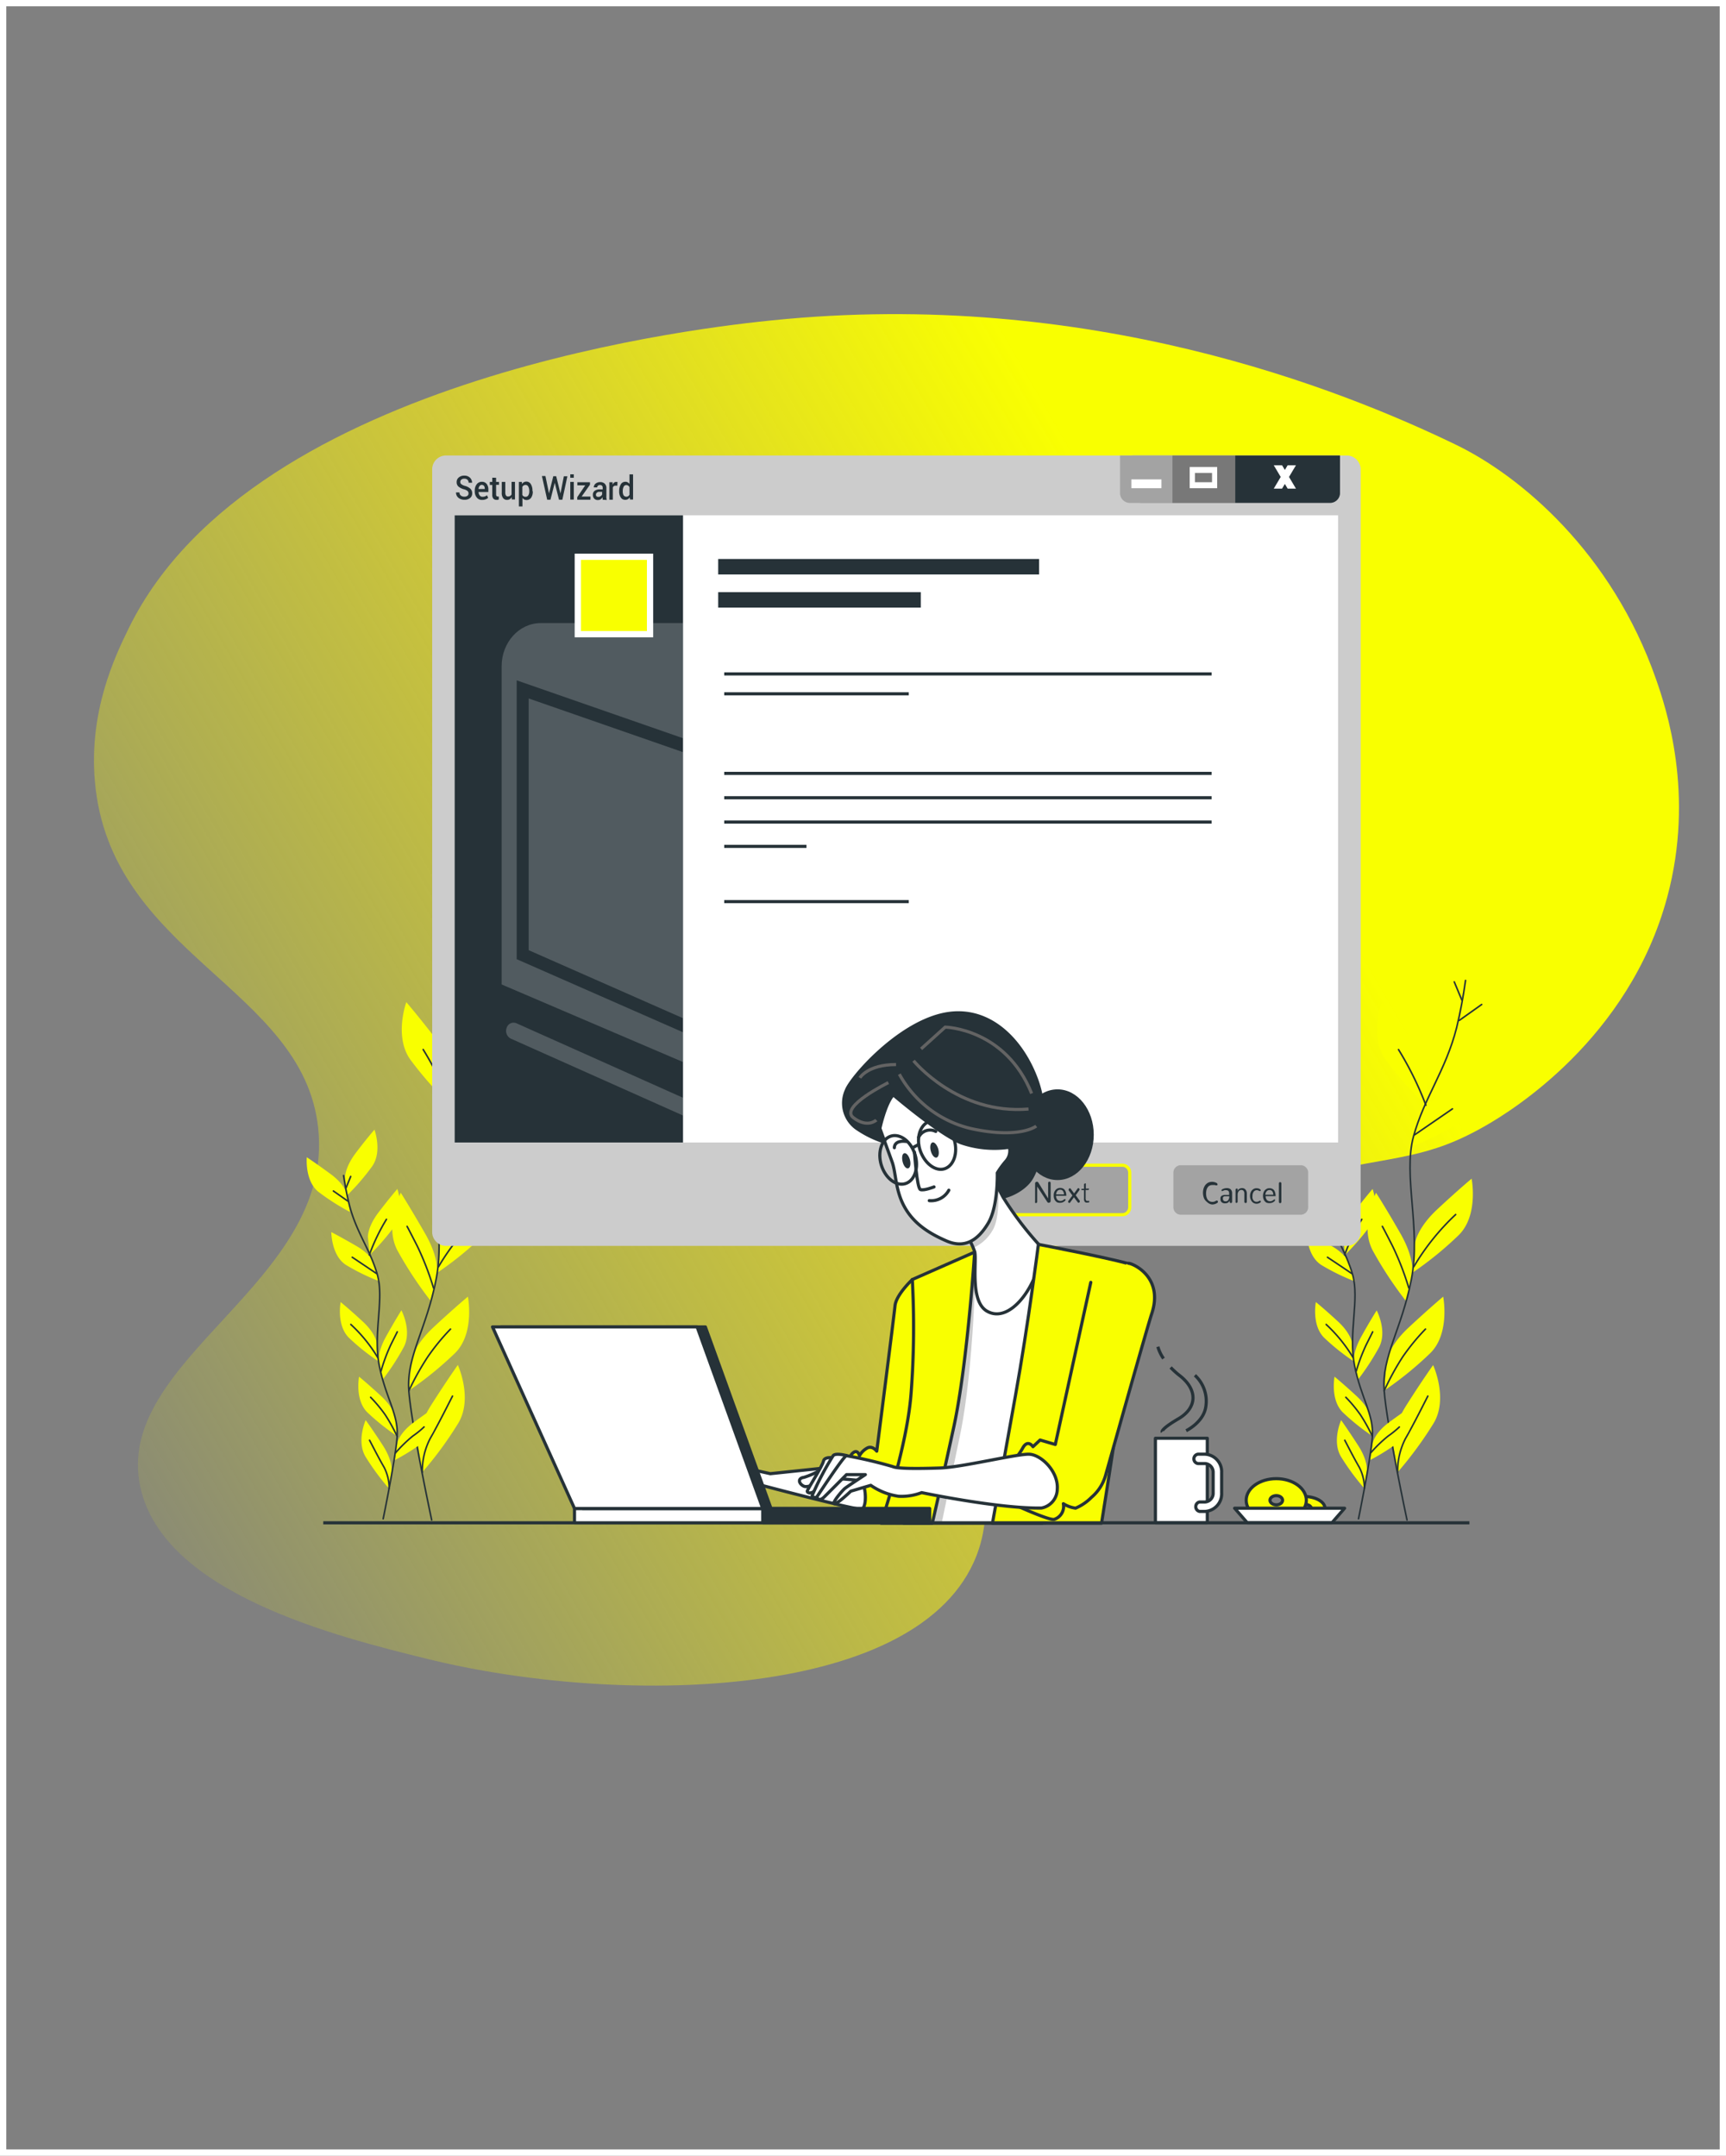 <svg id="Layer_1" data-name="Layer 1" xmlns="http://www.w3.org/2000/svg" xmlns:xlink="http://www.w3.org/1999/xlink" viewBox="0 0 274.33 342.65"><rect x="0" y="0" width="274.33" height="342.65" fill="#808080" stroke="none"/><defs><style>.cls-1,.cls-18,.cls-2,.cls-20,.cls-24,.cls-5,.cls-9{fill:none;}.cls-17,.cls-2{stroke:#fff;}.cls-14,.cls-17,.cls-18,.cls-2,.cls-20{stroke-miterlimit:10;}.cls-3{fill:url(#linear-gradient);}.cls-11,.cls-4,.cls-7{fill:#fff;}.cls-18,.cls-19,.cls-24,.cls-25,.cls-4,.cls-5,.cls-6,.cls-7,.cls-9{stroke:#263238;}.cls-24,.cls-25,.cls-4,.cls-9{stroke-linecap:round;}.cls-19,.cls-24,.cls-25,.cls-4,.cls-5,.cls-6,.cls-7,.cls-9{stroke-linejoin:round;}.cls-14,.cls-18,.cls-19,.cls-20,.cls-24,.cls-25,.cls-4,.cls-5,.cls-6,.cls-7{stroke-width:0.5px;}.cls-17,.cls-25,.cls-6,.cls-8{fill:#f9ff00;}.cls-9{stroke-width:0.25px;}.cls-10{fill:#ccc;}.cls-12,.cls-19{fill:#263238;}.cls-13,.cls-22{opacity:0.2;}.cls-14,.cls-15{fill:#a3a3a3;}.cls-14{stroke:#f9ff00;}.cls-16{fill:#787878;}.cls-17{stroke-width:1px;}.cls-20{stroke:#636363;}.cls-21{clip-path:url(#clip-path);}.cls-22{isolation:isolate;}.cls-23{clip-path:url(#clip-path-2);}</style><linearGradient id="linear-gradient" x1="507.69" y1="469.32" x2="745.77" y2="331.87" gradientUnits="userSpaceOnUse"><stop offset="0" stop-color="#f9ff00" stop-opacity="0.1"/><stop offset="0.46" stop-color="#f7ec13" stop-opacity="0.67"/><stop offset="0.77" stop-color="#f9ff00"/></linearGradient><clipPath id="clip-path" transform="translate(-498.15 -253.4)"><path class="cls-1" d="M648.34,467.37c-.07,5.53-4.46,21.05-6.55,28.14h22l5.62-40.7-5.27-2.8s-4-2.08-6.8-1.36a27.06,27.06,0,0,0-6.21,3l-2.92,1.14S648.43,460.1,648.34,467.37Z"/></clipPath><clipPath id="clip-path-2" transform="translate(-498.15 -253.4)"><path class="cls-1" d="M651,448.69a11.4,11.4,0,0,1,2.08,3.72c.33,1.59-.8,7.8,1.93,9.39s5.79-1.41,7.4-5,.8-5.65.8-5.65a51.94,51.94,0,0,1-5.62-7.44A29.29,29.29,0,0,1,655,437.2s-1,5.85-2.26,8A20.07,20.07,0,0,0,651,448.69Z"/></clipPath></defs><rect class="cls-2" x="0.5" y="0.5" width="273.33" height="341.65"/><path class="cls-3" d="M729.37,324c-18-8.68-58.16-24.85-108.6-19.67-8.82.91-82.19,8.45-102.09,48.79-2.3,4.66-6.41,13.35-5.45,24.45,2.37,27.57,33.07,32.74,35.49,55.1,2.68,24.7-32.76,36.72-28.25,57.16,3.73,16.9,31.26,23.71,45.47,27.22,30.33,7.51,76.92,6.7,86.95-15.28,7.41-16.23-10-33.21,0-45,1.76-2.06,12.31-5.14,33.35-11.2,11.8-3.4,17.72-4.94,20.31-5.51,13.73-3,18.51-2.42,27.82-7.79,3.82-2.2,22.7-13.65,28.78-36.32,4.4-16.37-.19-30-1.8-34.62C754.34,341.27,739.83,329,729.37,324Z" transform="translate(-498.15 -253.4)"/><g id="freepik--Mug--inject-139"><rect class="cls-4" x="183.64" y="228.61" width="8.25" height="13.44"/><path class="cls-4" d="M689.67,493.64h-.86a.76.76,0,0,1-.6-.84.73.73,0,0,1,.6-.66h.86a1.38,1.38,0,0,0,1.3-1.43v-3.25a1.38,1.38,0,0,0-1.3-1.43h-1.1a.75.75,0,0,1,0-1.49h1.1a2.79,2.79,0,0,1,2.65,2.92h0v3.25A2.8,2.8,0,0,1,689.67,493.64Z" transform="translate(-498.15 -253.4)"/><path class="cls-5" d="M683.08,469.34a6.28,6.28,0,0,1-.9-1.88" transform="translate(-498.15 -253.4)"/><path class="cls-5" d="M682.87,481s-.34-.38,2.6-2.1,3.11-4.58.17-6.86a13.33,13.33,0,0,1-1.43-1.29" transform="translate(-498.15 -253.4)"/><path class="cls-5" d="M686.68,480.81s2.77-1.34,3.12-3.81a5.59,5.59,0,0,0-1.73-5" transform="translate(-498.15 -253.4)"/><path class="cls-6" d="M705.37,491.26c-1.86,0-3.37.84-3.37,1.88s1.51,1.87,3.37,1.87,3.37-.84,3.37-1.87S707.23,491.26,705.37,491.26Zm0,2.54c-.66,0-1.19-.3-1.19-.66s.53-.66,1.19-.66,1.19.29,1.19.66S706,493.8,705.37,493.8Z" transform="translate(-498.15 -253.4)"/><path class="cls-6" d="M701,488.43c-2.64,0-4.78,1.53-4.78,3.43s2.14,3.42,4.78,3.42,4.78-1.53,4.78-3.42S703.65,488.43,701,488.43Zm0,4.16c-.56,0-1-.33-1-.73s.45-.73,1-.73,1,.32,1,.73S701.57,492.59,701,492.59Z" transform="translate(-498.15 -253.4)"/><polygon class="cls-7" points="213.71 239.73 196.23 239.73 198.25 242.05 211.69 242.05 213.71 239.73"/></g><g id="freepik--Plants--inject-139"><path class="cls-8" d="M730.75,409.82s.18-2.44-2.67-6.15-4.7-5.84-4.7-5.84-2,5.5.66,9.17a58,58,0,0,0,6.38,7.23Z" transform="translate(-498.15 -253.4)"/><path class="cls-8" d="M725.11,424.67s.18-2.44-2.67-6.14-4.7-5.84-4.7-5.84-2,5.49.66,9.16a57.18,57.18,0,0,0,6.38,7.22Z" transform="translate(-498.15 -253.4)"/><path class="cls-8" d="M730.24,414s.42-2.41,4.08-5.15,5.94-4.24,5.94-4.24.58,5.86-2.85,8.64a54.12,54.12,0,0,1-7.9,5.08Z" transform="translate(-498.15 -253.4)"/><path class="cls-8" d="M723.46,431.5s.64-2.35,4.53-4.64,6.31-3.54,6.31-3.54,0,5.9-3.66,8.27a53.83,53.83,0,0,1-8.33,4.14Z" transform="translate(-498.15 -253.4)"/><path class="cls-8" d="M723,451.25s.18-2.44,3.55-5.59,5.5-4.91,5.5-4.91,1.13,5.76-2,8.92a55.14,55.14,0,0,1-7.36,6Z" transform="translate(-498.15 -253.4)"/><path class="cls-8" d="M722.61,456s.49-2.39-1.85-6.49-3.9-6.52-3.9-6.52-2.66,5.12-.53,9.18a60.44,60.44,0,0,0,5.38,8.15Z" transform="translate(-498.15 -253.4)"/><path class="cls-8" d="M718.48,470s.18-2.44,3.55-5.58,5.5-4.92,5.5-4.92,1.13,5.77-2,8.93a55.3,55.3,0,0,1-7.37,6Z" transform="translate(-498.15 -253.4)"/><path class="cls-8" d="M719.59,483.06s-.38-2.41,2.15-6.39,4.19-6.29,4.19-6.29,2.42,5.26.11,9.19a59.84,59.84,0,0,1-5.75,7.84Z" transform="translate(-498.15 -253.4)"/><path class="cls-9" d="M731.08,409.24q-.52,3.78-1.41,7.49c-1.75,6.88-5.16,11.11-6.86,17.31s1.22,14.66-.33,22.68-4.75,12.27-4.33,17.75S721.78,495,721.78,495" transform="translate(-498.15 -253.4)"/><line class="cls-9" x1="231.94" y1="162.19" x2="235.5" y2="159.66"/><line class="cls-9" x1="232.34" y1="158.95" x2="231.14" y2="156.07"/><path class="cls-9" d="M723,433.77s3-2.06,6-4.12" transform="translate(-498.15 -253.4)"/><path class="cls-9" d="M724.78,429.07a51.84,51.84,0,0,0-4.35-8.84" transform="translate(-498.15 -253.4)"/><path class="cls-9" d="M722.86,454.74a37.67,37.67,0,0,1,6.65-8.29" transform="translate(-498.15 -253.4)"/><path class="cls-9" d="M722.06,458.12a44.87,44.87,0,0,0-2.56-6.62c-1.43-2.81-1.64-3.17-1.64-3.17" transform="translate(-498.15 -253.4)"/><path class="cls-9" d="M718.15,474.47a41.27,41.27,0,0,1,2.94-5.39,34.35,34.35,0,0,1,3.62-4.42" transform="translate(-498.15 -253.4)"/><path class="cls-9" d="M720.29,487.41a11.28,11.28,0,0,1,1.24-5.34c1.36-2.38,2.92-5.52,3.56-6.76" transform="translate(-498.15 -253.4)"/><path class="cls-8" d="M708,440.63s-.13-1.55,1.67-3.93,3-3.74,3-3.74,1.28,3.5-.37,5.84a37.34,37.34,0,0,1-4,4.63Z" transform="translate(-498.15 -253.4)"/><path class="cls-8" d="M711.64,450.06s-.13-1.56,1.67-3.93,3-3.74,3-3.74,1.27,3.5-.38,5.84a37.15,37.15,0,0,1-4,4.63Z" transform="translate(-498.15 -253.4)"/><path class="cls-8" d="M708.33,443.27s-.28-1.54-2.61-3.25-3.8-2.68-3.8-2.68-.34,3.74,1.85,5.5a34.28,34.28,0,0,0,5.05,3.19Z" transform="translate(-498.15 -253.4)"/><path class="cls-8" d="M712.72,454.39s-.42-1.49-2.9-2.93-4-2.22-4-2.22,0,3.76,2.36,5.24a34.42,34.42,0,0,0,5.32,2.6Z" transform="translate(-498.15 -253.4)"/><path class="cls-8" d="M713.08,467s-.12-1.56-2.26-3.54-3.53-3.1-3.53-3.1-.7,3.67,1.32,5.67a34.36,34.36,0,0,0,4.71,3.76Z" transform="translate(-498.15 -253.4)"/><path class="cls-8" d="M713.36,470s-.32-1.49,1.15-4.14,2.45-4.17,2.45-4.17,1.72,3.24.39,5.84a38.86,38.86,0,0,1-3.4,5.21Z" transform="translate(-498.15 -253.4)"/><path class="cls-8" d="M716.34,482.72s.28-1.53,2.6-3.25,3.81-2.66,3.81-2.66.34,3.73-1.86,5.49a34.28,34.28,0,0,1-5,3.19Z" transform="translate(-498.15 -253.4)"/><path class="cls-8" d="M716.05,478.86s-.13-1.56-2.27-3.54-3.52-3.1-3.52-3.1-.7,3.67,1.31,5.67a35.22,35.22,0,0,0,4.71,3.77Z" transform="translate(-498.15 -253.4)"/><path class="cls-8" d="M715.39,487.18s.24-1.53-1.39-4.05-2.69-4-2.69-4-1.52,3.36,0,5.85a38.44,38.44,0,0,0,3.69,5Z" transform="translate(-498.15 -253.4)"/><path class="cls-9" d="M707.77,440.25c.24,1.61.55,3.2.94,4.77,1.14,4.37,3.32,7.05,4.43,11s-.71,9.33.3,14.43,3.08,7.78,2.84,11.28-2.21,13.08-2.21,13.08" transform="translate(-498.15 -253.4)"/><line class="cls-9" x1="210.28" y1="190.9" x2="208" y2="189.31"/><line class="cls-9" x1="210.01" y1="188.83" x2="210.76" y2="187"/><path class="cls-9" d="M713,455.83s-1.9-1.29-3.86-2.59" transform="translate(-498.15 -253.4)"/><path class="cls-9" d="M711.87,452.86a32.32,32.32,0,0,1,2.72-5.65" transform="translate(-498.15 -253.4)"/><path class="cls-9" d="M713.2,469.17a24,24,0,0,0-4.27-5.25" transform="translate(-498.15 -253.4)"/><path class="cls-9" d="M713.72,471.32a28.2,28.2,0,0,1,1.6-4.22l1-2" transform="translate(-498.15 -253.4)"/><path class="cls-9" d="M716,484.35a21.39,21.39,0,0,1,2.78-2.69,15.15,15.15,0,0,0,1.78-1.44" transform="translate(-498.15 -253.4)"/><path class="cls-9" d="M716.28,481.71a27.11,27.11,0,0,0-1.9-3.42,22.3,22.3,0,0,0-2.32-2.79" transform="translate(-498.15 -253.4)"/><path class="cls-9" d="M715,490a7.18,7.18,0,0,0-.81-3.39c-.87-1.49-1.88-3.49-2.3-4.28" transform="translate(-498.15 -253.4)"/><path class="cls-8" d="M575.74,409.82s.18-2.44-2.67-6.15-4.7-5.84-4.7-5.84-2,5.5.66,9.17a58,58,0,0,0,6.38,7.23Z" transform="translate(-498.15 -253.4)"/><path class="cls-8" d="M570.1,424.67s.18-2.44-2.67-6.14-4.7-5.84-4.7-5.84-2,5.49.66,9.16a57.11,57.11,0,0,0,6.37,7.22Z" transform="translate(-498.15 -253.4)"/><path class="cls-8" d="M575.24,414s.41-2.41,4.07-5.15,5.94-4.24,5.94-4.24.58,5.86-2.85,8.64a54,54,0,0,1-7.89,5.08Z" transform="translate(-498.15 -253.4)"/><path class="cls-8" d="M568.44,431.5s.64-2.35,4.53-4.64,6.32-3.54,6.32-3.54,0,5.9-3.66,8.27a53.39,53.39,0,0,1-8.34,4.12Z" transform="translate(-498.15 -253.4)"/><path class="cls-8" d="M568,451.25s.18-2.44,3.54-5.59,5.52-4.91,5.52-4.91,1.13,5.76-2,8.92a55.14,55.14,0,0,1-7.36,6Z" transform="translate(-498.15 -253.4)"/><path class="cls-8" d="M567.59,456s.5-2.39-1.85-6.49-3.89-6.52-3.89-6.52-2.66,5.11-.54,9.16a61.48,61.48,0,0,0,5.39,8.15Z" transform="translate(-498.15 -253.4)"/><path class="cls-8" d="M563.46,470s.18-2.44,3.54-5.58,5.52-4.92,5.52-4.92,1.13,5.77-2,8.93a55.94,55.94,0,0,1-7.37,6Z" transform="translate(-498.15 -253.4)"/><path class="cls-8" d="M564.58,483.06s-.39-2.41,2.15-6.4,4.19-6.3,4.19-6.3,2.41,5.26.1,9.2a58.81,58.81,0,0,1-5.75,7.85Z" transform="translate(-498.15 -253.4)"/><path class="cls-9" d="M576.07,409.24a76,76,0,0,1-1.42,7.49c-1.75,6.88-5.15,11.11-6.85,17.31s1.22,14.66-.33,22.68-4.75,12.27-4.34,17.75S566.76,495,566.76,495" transform="translate(-498.15 -253.4)"/><line class="cls-9" x1="76.92" y1="162.19" x2="80.48" y2="159.66"/><line class="cls-9" x1="77.32" y1="158.95" x2="76.13" y2="156.07"/><path class="cls-9" d="M568,433.77s3-2.06,6-4.12" transform="translate(-498.15 -253.4)"/><path class="cls-9" d="M569.76,429.07a51.32,51.32,0,0,0-4.35-8.85" transform="translate(-498.15 -253.4)"/><path class="cls-9" d="M567.85,454.74a37.1,37.1,0,0,1,6.65-8.29" transform="translate(-498.15 -253.4)"/><path class="cls-9" d="M567.05,458.12a46,46,0,0,0-2.56-6.62c-1.43-2.81-1.64-3.17-1.64-3.17" transform="translate(-498.15 -253.4)"/><path class="cls-9" d="M563.13,474.47a42.55,42.55,0,0,1,3-5.39,34.35,34.35,0,0,1,3.62-4.42" transform="translate(-498.15 -253.4)"/><path class="cls-9" d="M565.27,487.41a11.28,11.28,0,0,1,1.24-5.34c1.36-2.38,2.92-5.52,3.56-6.76" transform="translate(-498.15 -253.4)"/><path class="cls-8" d="M553,440.63s-.12-1.55,1.67-3.93,3-3.74,3-3.74,1.28,3.5-.38,5.84a35.77,35.77,0,0,1-4,4.63Z" transform="translate(-498.15 -253.4)"/><path class="cls-8" d="M556.63,450.06s-.13-1.56,1.67-3.93,3-3.74,3-3.74,1.27,3.5-.38,5.84a38.08,38.08,0,0,1-4,4.63Z" transform="translate(-498.15 -253.4)"/><path class="cls-8" d="M553.31,443.27s-.27-1.54-2.6-3.25-3.8-2.68-3.8-2.68-.34,3.74,1.85,5.5a35.6,35.6,0,0,0,5,3.19Z" transform="translate(-498.15 -253.4)"/><path class="cls-8" d="M557.71,454.39s-.42-1.49-2.9-2.93-4-2.22-4-2.22,0,3.76,2.36,5.24a33.42,33.42,0,0,0,5.35,2.6Z" transform="translate(-498.15 -253.4)"/><path class="cls-8" d="M558.07,467s-.12-1.56-2.26-3.54-3.52-3.1-3.52-3.1-.7,3.67,1.31,5.67a34.36,34.36,0,0,0,4.71,3.76Z" transform="translate(-498.15 -253.4)"/><path class="cls-8" d="M558.35,470s-.32-1.49,1.15-4.14,2.45-4.19,2.45-4.19,1.72,3.25.38,5.84a38.45,38.45,0,0,1-3.4,5.23Z" transform="translate(-498.15 -253.4)"/><path class="cls-8" d="M561.32,482.72s.28-1.53,2.61-3.25,3.81-2.66,3.81-2.66.33,3.73-1.86,5.49a34.28,34.28,0,0,1-5,3.19Z" transform="translate(-498.15 -253.4)"/><path class="cls-8" d="M561,478.86s-.12-1.56-2.26-3.54-3.52-3.1-3.52-3.1-.7,3.67,1.31,5.67a35.86,35.86,0,0,0,4.7,3.76Z" transform="translate(-498.15 -253.4)"/><path class="cls-8" d="M560.38,487.18s.24-1.53-1.39-4.05-2.72-4-2.72-4-1.51,3.36,0,5.85a38.44,38.44,0,0,0,3.69,5Z" transform="translate(-498.15 -253.4)"/><path class="cls-9" d="M552.76,440.25a47.86,47.86,0,0,0,.94,4.77c1.14,4.37,3.32,7.05,4.43,11s-.71,9.33.3,14.43,3.08,7.78,2.84,11.28-2.22,13.08-2.22,13.08" transform="translate(-498.15 -253.4)"/><line class="cls-9" x1="55.26" y1="190.9" x2="52.99" y2="189.31"/><line class="cls-9" x1="54.99" y1="188.83" x2="55.74" y2="187"/><path class="cls-9" d="M558,455.83l-3.86-2.59" transform="translate(-498.15 -253.4)"/><path class="cls-9" d="M556.85,452.86a32,32,0,0,1,2.72-5.65" transform="translate(-498.15 -253.4)"/><path class="cls-9" d="M558.18,469.17a23.71,23.71,0,0,0-4.27-5.25" transform="translate(-498.15 -253.4)"/><path class="cls-9" d="M558.71,471.32a28.53,28.53,0,0,1,1.58-4.22c.9-1.8,1-2,1-2" transform="translate(-498.15 -253.4)"/><path class="cls-9" d="M561,484.35a22.05,22.05,0,0,1,2.77-2.7,14.37,14.37,0,0,0,1.78-1.44" transform="translate(-498.15 -253.4)"/><path class="cls-9" d="M561.27,481.71a27,27,0,0,0-1.89-3.42,22.3,22.3,0,0,0-2.32-2.79" transform="translate(-498.15 -253.4)"/><path class="cls-9" d="M560,490a7.21,7.21,0,0,0-.81-3.39c-.87-1.49-1.88-3.49-2.3-4.28" transform="translate(-498.15 -253.4)"/></g><g id="freepik--Page--inject-139"><path class="cls-10" d="M568.94,325.8H712.3a2.22,2.22,0,0,1,2.11,2.31v121a2.23,2.23,0,0,1-2.11,2.32H568.94a2.22,2.22,0,0,1-2.1-2.32v-121A2.21,2.21,0,0,1,568.94,325.8Z" transform="translate(-498.15 -253.4)"/><rect class="cls-11" x="72.26" y="81.91" width="140.42" height="99.69"/><rect class="cls-12" x="72.26" y="81.91" width="36.3" height="99.69"/><g class="cls-13"><path class="cls-11" d="M580.27,405.86V361.54l26.44,9.2v-18.3H584.09c-3.43,0-6.21,3.07-6.21,6.85h0v50.59l28.83,12.33v-4.73Z" transform="translate(-498.15 -253.4)"/><polygon class="cls-11" points="108.55 161.84 108.55 119.55 84.03 111.02 84.03 151.03 108.55 161.84"/><path class="cls-11" d="M606.71,427.89l-26.47-11.84a1.15,1.15,0,0,0-1.56.72,1.38,1.38,0,0,0,.66,1.72l27.37,12.22Z" transform="translate(-498.15 -253.4)"/></g><path class="cls-14" d="M657.42,438.61h19.16a1.19,1.19,0,0,1,1.13,1.24v5.38a1.2,1.2,0,0,1-1.13,1.25H657.42a1.19,1.19,0,0,1-1.13-1.25v-5.38A1.18,1.18,0,0,1,657.42,438.61Z" transform="translate(-498.15 -253.4)"/><path class="cls-12" d="M662.67,444.53a.25.25,0,0,1,0-.15v-2.83a.29.29,0,0,1,.07-.22.21.21,0,0,1,.17-.08.37.37,0,0,1,.15,0,.47.47,0,0,1,.14.14l1.54,2.5v-2.46a.22.22,0,0,1,.06-.15.21.21,0,0,1,.28,0,.22.22,0,0,1,.06.15v2.84a.35.35,0,0,1-.08.22.27.27,0,0,1-.18.08.42.42,0,0,1-.15,0,.43.43,0,0,1-.12-.11L663,442v2.42a.17.17,0,0,1-.06.15.21.21,0,0,1-.28,0Z" transform="translate(-498.15 -253.4)"/><path class="cls-12" d="M666.14,444.49a1.1,1.1,0,0,1-.38-.42,1.46,1.46,0,0,1-.13-.65,1.29,1.29,0,0,1,.11-.59,1.09,1.09,0,0,1,.35-.44.94.94,0,0,1,.55-.17,1,1,0,0,1,.45.09.73.73,0,0,1,.3.25,1.19,1.19,0,0,1,.17.36,1.59,1.59,0,0,1,.06.43.19.19,0,0,1,0,.12.12.12,0,0,1-.1,0H666a.93.93,0,0,0,.19.61.68.68,0,0,0,.49.21.77.77,0,0,0,.34-.07,2.11,2.11,0,0,0,.31-.21.11.11,0,0,1,.08,0,.18.18,0,0,1,.09,0,.2.2,0,0,1,0,.11.16.16,0,0,1-.06.13,1.09,1.09,0,0,1-.81.33A1,1,0,0,1,666.14,444.49Zm1.13-1.24a1.07,1.07,0,0,0-.17-.53.49.49,0,0,0-.45-.21.6.6,0,0,0-.27.06.55.55,0,0,0-.2.17.9.9,0,0,0-.12.24,1.31,1.31,0,0,0-.06.27Z" transform="translate(-498.15 -253.4)"/><path class="cls-12" d="M669.44,444.5l-.6-.8-.6.83a.18.18,0,0,1-.13.08.18.18,0,0,1-.13-.06.19.19,0,0,1-.05-.13.17.17,0,0,1,0-.1l.67-.9-.6-.82a.21.21,0,0,1,0-.11.2.2,0,0,1,.06-.15.17.17,0,0,1,.26,0l0,0,.55.75.55-.76a.16.16,0,0,1,.13-.08.21.21,0,0,1,.18.18.36.36,0,0,1,0,.11l-.61.84.65.89a.15.15,0,0,1,0,.11.21.21,0,0,1-.19.2A.21.21,0,0,1,669.44,444.5Z" transform="translate(-498.15 -253.4)"/><path class="cls-12" d="M670.58,444.45a.8.8,0,0,1-.14-.54v-1.35h-.26a.14.14,0,0,1-.11,0,.15.15,0,0,1,0-.2.15.15,0,0,1,.11,0h.26l0-.67a.18.18,0,0,1,.06-.13.17.17,0,0,1,.12-.05.15.15,0,0,1,.11,0,.2.2,0,0,1,0,.13v.68h.39a.1.1,0,0,1,.1,0,.12.12,0,0,1,0,.1c0,.09-.05.13-.14.13h-.38v1.28a.7.7,0,0,0,.06.35.2.2,0,0,0,.2.1h.18a.13.13,0,0,1,.11,0,.2.2,0,0,1,0,.21l-.08.05H671A.5.5,0,0,1,670.58,444.45Z" transform="translate(-498.15 -253.4)"/><path class="cls-15" d="M685.78,438.61h19.16a1.19,1.19,0,0,1,1.13,1.24v5.38a1.2,1.2,0,0,1-1.13,1.25H685.78a1.19,1.19,0,0,1-1.13-1.25v-5.38A1.18,1.18,0,0,1,685.78,438.61Z" transform="translate(-498.15 -253.4)"/><path class="cls-12" d="M690,444.46a1.48,1.48,0,0,1-.49-.61,2.41,2.41,0,0,1-.06-1.55,1.91,1.91,0,0,1,.28-.55,1.59,1.59,0,0,1,.45-.37,1.46,1.46,0,0,1,.61-.13,1.51,1.51,0,0,1,.77.21.19.19,0,0,1,.09.17.21.21,0,0,1,0,.13.14.14,0,0,1-.11.05h-.07l-.05,0-.07,0-.11-.05-.1,0-.14,0h-.16a.9.9,0,0,0-.37.07.7.7,0,0,0-.29.19,1.81,1.81,0,0,0-.19.29,1.58,1.58,0,0,0-.11.37,2.37,2.37,0,0,0,0,.84,1.58,1.58,0,0,0,.11.37,1.32,1.32,0,0,0,.19.29.91.91,0,0,0,.29.19,1,1,0,0,0,.38.07,1.26,1.26,0,0,0,.33-.05l.31-.16a.11.11,0,0,1,.08,0,.14.14,0,0,1,.11.06.17.17,0,0,1,.05.12.21.21,0,0,1-.11.19,1.42,1.42,0,0,1-.83.25A1.33,1.33,0,0,1,690,444.46Z" transform="translate(-498.15 -253.4)"/><path class="cls-12" d="M692.34,444.51a.62.62,0,0,1-.21-.5,1.94,1.94,0,0,1,0-.24.87.87,0,0,1,.07-.17.35.35,0,0,1,.14-.13.66.66,0,0,1,.19-.09,1.11,1.11,0,0,1,.25-.05h.73v-.26a.55.55,0,0,0-.12-.37.54.54,0,0,0-.34-.12,1.15,1.15,0,0,0-.26,0l-.2.07-.19.08h0a.12.12,0,0,1-.09-.05.16.16,0,0,1,0-.12.11.11,0,0,1,.06-.1,1.55,1.55,0,0,1,.78-.21.92.92,0,0,1,.61.2.86.86,0,0,1,.22.62v1.36a.2.2,0,0,1-.06.14.2.2,0,0,1-.27,0,.24.24,0,0,1-.05-.14v-.23a.68.68,0,0,1-.65.46A.8.8,0,0,1,692.34,444.51Zm1-.33a.84.84,0,0,0,.19-.57v-.07h-.43l-.29,0a.5.5,0,0,0-.2.08.25.25,0,0,0-.09.13.58.58,0,0,0,0,.19.37.37,0,0,0,.12.31.45.45,0,0,0,.31.1.51.51,0,0,0,.42-.19Z" transform="translate(-498.15 -253.4)"/><path class="cls-12" d="M694.58,444.59a.21.21,0,0,1-.05-.15v-1.93a.22.22,0,0,1,.05-.14.22.22,0,0,1,.28,0,.2.2,0,0,1,0,.14v.19a.62.62,0,0,1,.26-.33.85.85,0,0,1,.43-.12.71.71,0,0,1,.56.23,1,1,0,0,1,.21.68v1.26a.2.2,0,0,1-.06.15.21.21,0,0,1-.13.05.24.24,0,0,1-.14-.05.2.2,0,0,1-.06-.15v-1.27a.66.66,0,0,0-.12-.45.42.42,0,0,0-.36-.16.56.56,0,0,0-.41.19.89.89,0,0,0-.18.5v1.17a.2.2,0,0,1-.06.15.19.19,0,0,1-.13.05A.23.23,0,0,1,694.58,444.59Z" transform="translate(-498.15 -253.4)"/><path class="cls-12" d="M697.1,444.34a1.38,1.38,0,0,1-.27-.86,1.42,1.42,0,0,1,.13-.61,1,1,0,0,1,.37-.44.89.89,0,0,1,.55-.16,1.26,1.26,0,0,1,.33.05.64.64,0,0,1,.25.15.17.17,0,0,1,.07.13.11.11,0,0,1-.12.12l-.09,0a.71.71,0,0,0-.42-.14.6.6,0,0,0-.5.26,1.11,1.11,0,0,0-.18.67,1.31,1.31,0,0,0,0,.34,1.48,1.48,0,0,0,.12.29.58.58,0,0,0,.49.28.72.72,0,0,0,.49-.15.12.12,0,0,1,.11,0c.06,0,.11,0,.12.11h0a.21.21,0,0,1-.07.14,1,1,0,0,1-.65.21A.92.92,0,0,1,697.1,444.34Z" transform="translate(-498.15 -253.4)"/><path class="cls-12" d="M699.41,444.54a1.1,1.1,0,0,1-.38-.42,1.46,1.46,0,0,1-.14-.65,1.53,1.53,0,0,1,.12-.6.93.93,0,0,1,.35-.43.84.84,0,0,1,.55-.17.89.89,0,0,1,.45.09.72.72,0,0,1,.3.25,1.17,1.17,0,0,1,.16.36,2,2,0,0,1,.07.43.28.28,0,0,1,0,.12.12.12,0,0,1-.1,0h-1.47a.89.89,0,0,0,.19.61.67.67,0,0,0,.49.21.77.77,0,0,0,.34-.07,2.11,2.11,0,0,0,.31-.21.09.09,0,0,1,.07,0,.1.1,0,0,1,.09,0,.36.36,0,0,1,0,.11.31.31,0,0,1-.06.13,1.11,1.11,0,0,1-.81.33A1.08,1.08,0,0,1,699.41,444.54Zm1.12-1.24a1,1,0,0,0-.16-.54.53.53,0,0,0-.46-.2.66.66,0,0,0-.27.06.61.61,0,0,0-.19.17.7.7,0,0,0-.13.24,1.31,1.31,0,0,0-.06.27Z" transform="translate(-498.15 -253.4)"/><path class="cls-12" d="M701.48,444.58a.22.22,0,0,1-.06-.15v-2.92a.23.23,0,0,1,.06-.16.24.24,0,0,1,.14-.05.21.21,0,0,1,.13.05.25.25,0,0,1,.06.16v2.92a.22.22,0,0,1-.06.15.2.2,0,0,1-.14.06A.16.16,0,0,1,701.48,444.58Z" transform="translate(-498.15 -253.4)"/><path class="cls-15" d="M678.11,325.8v5.9a1.57,1.57,0,0,0,1.48,1.64h30a1.58,1.58,0,0,0,1.49-1.64v-5.9Z" transform="translate(-498.15 -253.4)"/><path class="cls-15" d="M684.5,325.8h-8.33v5.9a1.57,1.57,0,0,0,1.49,1.64h6.84Z" transform="translate(-498.15 -253.4)"/><path class="cls-12" d="M694.47,325.8v7.53h15.17a1.57,1.57,0,0,0,1.49-1.64V325.8Z" transform="translate(-498.15 -253.4)"/><rect class="cls-16" x="186.35" y="72.4" width="9.97" height="7.54"/><polygon class="cls-11" points="205.98 77.67 204.66 77.67 202.45 73.95 203.77 73.95 205.98 77.67"/><polygon class="cls-11" points="202.45 77.67 203.77 77.67 205.98 73.95 204.66 73.95 202.45 77.67"/><rect class="cls-11" x="179.82" y="76.2" width="4.78" height="1.4"/><path class="cls-11" d="M687.24,327.63V331h4.37v-3.37Zm3.55,2.42h-2.72v-1.47h2.72Z" transform="translate(-498.15 -253.4)"/><rect class="cls-17" x="91.84" y="88.5" width="11.48" height="12.3"/><rect class="cls-12" x="114.15" y="88.85" width="51" height="2.46"/><rect class="cls-12" x="114.15" y="94.12" width="32.2" height="2.46"/><line class="cls-18" x1="115.11" y1="107.12" x2="192.57" y2="107.12"/><line class="cls-18" x1="115.11" y1="122.93" x2="192.57" y2="122.93"/><line class="cls-18" x1="115.11" y1="126.8" x2="192.57" y2="126.8"/><line class="cls-18" x1="115.11" y1="130.66" x2="192.57" y2="130.66"/><line class="cls-18" x1="115.11" y1="134.53" x2="128.18" y2="134.53"/><line class="cls-18" x1="115.11" y1="110.28" x2="144.44" y2="110.28"/><line class="cls-18" x1="115.11" y1="143.31" x2="144.44" y2="143.31"/><path class="cls-12" d="M572.62,331.83a.54.54,0,0,0-.15-.38,1.53,1.53,0,0,0-.56-.27,2.26,2.26,0,0,1-.88-.43.88.88,0,0,1-.3-.71.91.91,0,0,1,.34-.75,1.27,1.27,0,0,1,.87-.29,1.24,1.24,0,0,1,.91.33,1.1,1.1,0,0,1,.33.8h-.55a.61.61,0,0,0-.17-.46.67.67,0,0,0-.51-.18.66.66,0,0,0-.48.15.45.45,0,0,0-.16.38.4.4,0,0,0,.18.35,1.66,1.66,0,0,0,.59.27,2,2,0,0,1,.84.45,1,1,0,0,1,.28.73.9.9,0,0,1-.34.74,1.34,1.34,0,0,1-.9.28,1.48,1.48,0,0,1-.94-.31,1.06,1.06,0,0,1-.39-.86h.55a.58.58,0,0,0,.22.5.86.86,0,0,0,.55.17.75.75,0,0,0,.5-.14A.45.45,0,0,0,572.62,331.83Z" transform="translate(-498.15 -253.4)"/><path class="cls-12" d="M574.78,332.86a1,1,0,0,1-.85-.38,1.5,1.5,0,0,1-.32-1v-.11a1.61,1.61,0,0,1,.31-1,1,1,0,0,1,.8-.39.93.93,0,0,1,.78.34,1.4,1.4,0,0,1,.27.91v.37h-1.56a1,1,0,0,0,.18.55.54.54,0,0,0,.45.21,1.34,1.34,0,0,0,.4-.06,1.57,1.57,0,0,0,.31-.18l.19.41a1.38,1.38,0,0,1-.38.23A1.45,1.45,0,0,1,574.78,332.86Zm-.06-2.39a.42.42,0,0,0-.35.19,1.11,1.11,0,0,0-.17.47h1v-.07a.82.82,0,0,0-.12-.43.48.48,0,0,0-.39-.16Z" transform="translate(-498.15 -253.4)"/><path class="cls-12" d="M577,329.34V330h.46v.46H577V332a.4.4,0,0,0,.07.24.25.25,0,0,0,.18.08h.09l.09,0,0,.46a.51.51,0,0,1-.17.07.74.74,0,0,1-.21,0,.63.63,0,0,1-.49-.2.93.93,0,0,1-.17-.63v-1.54H576V330h.39v-.67Z" transform="translate(-498.15 -253.4)"/><path class="cls-12" d="M579.48,332.4a.78.78,0,0,1-.72.46.75.75,0,0,1-.63-.28,1.33,1.33,0,0,1-.23-.89V330h.56v1.66a.94.94,0,0,0,.11.5.36.36,0,0,0,.33.15.77.77,0,0,0,.34-.08.64.64,0,0,0,.22-.24v-2H580v2.8h-.5Z" transform="translate(-498.15 -253.4)"/><path class="cls-12" d="M582.83,331.51a1.67,1.67,0,0,1-.26,1,.87.87,0,0,1-1.1.28.75.75,0,0,1-.28-.25v1.36h-.57V330h.48l0,.35a.83.83,0,0,1,1.22-.23.87.87,0,0,1,.2.23,1.93,1.93,0,0,1,.26,1.08Zm-.56-.06a1.37,1.37,0,0,0-.15-.69.46.46,0,0,0-.45-.28.55.55,0,0,0-.5.32v1.26a.47.47,0,0,0,.2.22.46.46,0,0,0,.3.08.47.47,0,0,0,.45-.23,1.12,1.12,0,0,0,.15-.62Z" transform="translate(-498.15 -253.4)"/><path class="cls-12" d="M585.41,331.83h0l.68-2.74h.46l.68,2.75h0l.54-2.74h.56l-.8,3.73H587l-.68-2.69h0l-.68,2.69h-.52l-.84-3.77h.56Z" transform="translate(-498.15 -253.4)"/><path class="cls-12" d="M589.35,329.34h-.56v-.55h.56Zm0,3.47h-.56V330h.56Z" transform="translate(-498.15 -253.4)"/><path class="cls-12" d="M590.59,332.33H592v.5H589.9v-.41l1.27-1.88h-1.25v-.49h2v.39Z" transform="translate(-498.15 -253.4)"/><path class="cls-12" d="M593.93,332.83a1.6,1.6,0,0,0,0-.21l0-.2a1.06,1.06,0,0,1-.3.33.75.75,0,0,1-.43.13.77.77,0,0,1-.6-.22.86.86,0,0,1-.22-.62.75.75,0,0,1,.29-.63,1.34,1.34,0,0,1,.82-.22h.45v-.25a.47.47,0,0,0-.11-.34.51.51,0,0,0-.64,0,.36.36,0,0,0-.12.27h-.54a.77.77,0,0,1,.27-.59,1.13,1.13,0,0,1,.74-.25,1,1,0,0,1,.71.24.93.93,0,0,1,.28.71v1.24a1.93,1.93,0,0,0,0,.34,1.7,1.7,0,0,0,.06.31Zm-.69-.45a.66.66,0,0,0,.38-.12.56.56,0,0,0,.23-.27v-.41h-.45a.51.51,0,0,0-.39.14.41.41,0,0,0-.14.31.35.35,0,0,0,.09.26.35.35,0,0,0,.28.07Z" transform="translate(-498.15 -253.4)"/><path class="cls-12" d="M596.27,330.59H596a.53.53,0,0,0-.28.07.62.62,0,0,0-.17.22v1.95H595v-2.78h.52l0,.4a.92.92,0,0,1,.24-.34.52.52,0,0,1,.35-.11h.18Z" transform="translate(-498.15 -253.4)"/><path class="cls-12" d="M596.56,331.46a2.11,2.11,0,0,1,.26-1.08.81.81,0,0,1,.73-.4.62.62,0,0,1,.37.09,1,1,0,0,1,.28.25V328.8h.57v4h-.48l-.06-.34a.78.78,0,0,1-.69.39.81.81,0,0,1-.72-.37,1.65,1.65,0,0,1-.26-1Zm.57.05a1.33,1.33,0,0,0,.13.62.56.56,0,0,0,.73.14.61.61,0,0,0,.21-.24v-1.2a.61.61,0,0,0-.21-.24.53.53,0,0,0-.3-.09.45.45,0,0,0-.42.27,1.56,1.56,0,0,0-.14.71Z" transform="translate(-498.15 -253.4)"/></g><g id="freepik--Character--inject-139"><ellipse class="cls-19" cx="168.08" cy="180.36" rx="5.51" ry="6.96"/><path class="cls-19" d="M639.36,435.11a16.7,16.7,0,0,1-4.81-2.19,4.93,4.93,0,0,1-1.88-6.22c.75-2,7.91-10.28,15.16-12s12.71,3.84,15.07,10.27.56,13.81-1,16-5.65,3.74-7.44,2.29-4.71-5.82-8.19-7.58A9.35,9.35,0,0,0,639.36,435.11Z" transform="translate(-498.15 -253.4)"/><path class="cls-20" d="M643.35,422s7,8.63,18.27,7.68" transform="translate(-498.15 -253.4)"/><path class="cls-20" d="M644.55,420.12l3.83-3.46s9.57.19,13.74,10.55" transform="translate(-498.15 -253.4)"/><path class="cls-20" d="M639.35,425.48s-7.83,3.84-5.57,5.57,3.65.38,3.65.38" transform="translate(-498.15 -253.4)"/><path class="cls-20" d="M634.82,424.72s1.22-2.11,5.75-2.11" transform="translate(-498.15 -253.4)"/><path class="cls-20" d="M641.09,424.14a17.62,17.62,0,0,0,11.32,8.63c7.83,1.73,10.44-.38,10.44-.38" transform="translate(-498.15 -253.4)"/><path class="cls-11" d="M648.34,467.37c-.07,5.53-4.46,21.05-6.55,28.14h22l5.62-40.7-5.27-2.8s-4-2.08-6.8-1.36a27.06,27.06,0,0,0-6.21,3l-2.92,1.14S648.43,460.1,648.34,467.37Z" transform="translate(-498.15 -253.4)"/><g class="cls-21"><path class="cls-22" d="M647.82,495.51c.46-2.19,1.39-6.69,2.92-14,2.29-11,2.49-28.28,2.49-28.28-.17,4.55-6.73,34.14-8.54,42.26Z" transform="translate(-498.15 -253.4)"/></g><path class="cls-5" d="M648.34,467.37c-.07,5.53-4.46,21.05-6.55,28.14h22l5.62-40.7-5.27-2.8s-4-2.08-6.8-1.36a27.06,27.06,0,0,0-6.21,3l-2.92,1.14S648.43,460.1,648.34,467.37Z" transform="translate(-498.15 -253.4)"/><path class="cls-11" d="M651,448.69a11.4,11.4,0,0,1,2.08,3.72c.33,1.59-.8,7.8,1.93,9.39s5.79-1.41,7.4-5,.8-5.65.8-5.65a51.94,51.94,0,0,1-5.62-7.44A29.29,29.29,0,0,1,655,437.2s-1,5.85-2.26,8A20.07,20.07,0,0,0,651,448.69Z" transform="translate(-498.15 -253.4)"/><g class="cls-23"><path class="cls-22" d="M652.08,449.46l-.28.36a10.22,10.22,0,0,1,1.06,1.92,6.66,6.66,0,0,0,3-2.7c1-1.53,1-4.53,1-6.69-.22-.47-.43-.93-.6-1.38C655.49,443,653.78,447.27,652.08,449.46Z" transform="translate(-498.15 -253.4)"/></g><path class="cls-24" d="M651,448.69a11.4,11.4,0,0,1,2.08,3.72c.33,1.59-.8,7.8,1.93,9.39s5.79-1.41,7.4-5,.8-5.65.8-5.65a51.94,51.94,0,0,1-5.62-7.44A29.29,29.29,0,0,1,655,437.2s-1,5.85-2.26,8A20.07,20.07,0,0,0,651,448.69Z" transform="translate(-498.15 -253.4)"/><path class="cls-4" d="M640.12,427.42s7.25,6.2,10.77,7.62a16.26,16.26,0,0,0,7.7.71,2.49,2.49,0,0,1-.49,2.13,14,14,0,0,0-1.44,1.95s.16,5.31-1.45,8-3.7,4.07-6.59,2.83-5.3-2.83-6.75-5.5-1.29-5.31-1.93-7.08L638,432.75S638.83,428.84,640.12,427.42Z" transform="translate(-498.15 -253.4)"/><path class="cls-24" d="M643.5,436.56s.38,5.71.94,5.92,2.16-.42,2.16-.42" transform="translate(-498.15 -253.4)"/><path class="cls-24" d="M645.85,444.24a3.2,3.2,0,0,0,3.11-1.66" transform="translate(-498.15 -253.4)"/><path class="cls-12" d="M642.76,437.7c.19.66.08,1.28-.24,1.4s-.73-.33-.9-1-.09-1.28.23-1.39S642.57,437.05,642.76,437.7Z" transform="translate(-498.15 -253.4)"/><path class="cls-12" d="M647.27,436c.19.66.08,1.28-.24,1.39s-.74-.32-.93-1-.08-1.28.24-1.4S647.09,435.39,647.27,436Z" transform="translate(-498.15 -253.4)"/><path class="cls-24" d="M640.3,435.83s-.1-1.24,1.88-1" transform="translate(-498.15 -253.4)"/><path class="cls-24" d="M644.16,434.17a2,2,0,0,1,2.72-.93" transform="translate(-498.15 -253.4)"/><path class="cls-5" d="M643.47,436.58c.77,2,.25,4.21-1.17,4.86s-3.17-.47-3.95-2.49-.25-4.22,1.16-4.87S642.7,434.54,643.47,436.58Z" transform="translate(-498.15 -253.4)"/><path class="cls-5" d="M649.69,434.21c.77,2,.24,4.21-1.17,4.87s-3.17-.48-4-2.5-.25-4.21,1.17-4.87S648.92,432.15,649.69,434.21Z" transform="translate(-498.15 -253.4)"/><line class="cls-5" x1="145.06" y1="182.43" x2="146.19" y2="181.81"/><path class="cls-6" d="M673.23,495.51c1.69-10.6,6.34-40.31,5.24-40.91-1.3-.73-15.28-3.41-15.28-3.41s-1.58,12.55-3.65,24.07c-1.36,7.65-2.83,15.7-3.65,20.26Z" transform="translate(-498.15 -253.4)"/><path class="cls-25" d="M643.16,456.78s-2.59,2.41-2.76,4.19-2.9,23.09-2.9,23.09-.64-.88-1.45-.53a3.1,3.1,0,0,0-1.29,1.25s-.29-1.17-1.13-.36-1.45,3.91-1.45,3.91,1.29,4.62,2.27,5.33,2.42-.35,2.42-.35-.16.7,1.61.7,2.09-3,2.74-4.26,2.58-14.57,3.54-21.86S643.16,456.78,643.16,456.78Z" transform="translate(-498.15 -253.4)"/><path class="cls-6" d="M638.18,495.51h8.15c.81-3.49,2.09-9.2,3.41-15.27,2.17-10,3.32-27.82,3.32-27.82l-9.91,4.36a139.54,139.54,0,0,1-.19,18.06C642.45,481.65,639.79,490.59,638.18,495.51Z" transform="translate(-498.15 -253.4)"/><path class="cls-25" d="M671.52,457.23,665.88,483l-2.42-.71-1.13,1.06s-.81-1.24-1.61.18a9,9,0,0,1-1.62,2.14l1.13,7.28s4.79,2.16,5.48,1.95a2.17,2.17,0,0,0,1.45-2.49,4.8,4.8,0,0,0,1.94.71,7.86,7.86,0,0,0,2.53-1.72,7.14,7.14,0,0,0,2.26-3.57c1.7-6,6.55-23.3,7.32-25.63,1.94-5.87-3.06-8-3.7-8" transform="translate(-498.15 -253.4)"/><path class="cls-4" d="M606.43,487.64s-3.57,1.85-3.25,2.2,2.71-.92,3.25-1S607.59,487.42,606.43,487.64Z" transform="translate(-498.15 -253.4)"/><path class="cls-4" d="M607.8,486.38s-1.16-.23-1.36.35a20.18,20.18,0,0,0-1.05,4.4c.1.69,1.05-.7,1.47-1.39A18.09,18.09,0,0,0,607.8,486.38Z" transform="translate(-498.15 -253.4)"/><path class="cls-4" d="M610,486.38s-1.89-.58-2.2,0-2,4.63-2,4.63-.2.47.74,0S610,486.38,610,486.38Z" transform="translate(-498.15 -253.4)"/><path class="cls-4" d="M632.58,486.38l-12,1.26s-8.3-1.85-9.24-2a2.68,2.68,0,0,0-2.31,1.38c-.42.7-3,4.4-3,4.4l.63.23,3.68-3.24s2-.11,2.62-.11-1.78,1.5-2.52,1.61-1.57.24-1.47.7,2,.58,2.42.58a31.29,31.29,0,0,0,3.36-1.16,15.81,15.81,0,0,1,1.68.12,6.69,6.69,0,0,0,2.63-.7s14.91,3.94,16,3.82S636.13,487.14,632.58,486.38Z" transform="translate(-498.15 -253.4)"/><path class="cls-4" d="M628.91,486.84a12.27,12.27,0,0,1-3,1.39c-1,.12-.84,1,0,1.4s3.78-1.28,4.41-1.28,5.57.46,6.62.58,1.68-1-.95-2S628.91,486.84,628.91,486.84Z" transform="translate(-498.15 -253.4)"/><path class="cls-4" d="M631.24,485.22s-2-.5-2.2.4-2.53,4.44-2.58,4.78.75.62,1.68-.5S631.24,485.22,631.24,485.22Z" transform="translate(-498.15 -253.4)"/><path class="cls-4" d="M632.69,484.76s-1.68-.46-2.11,0a46.5,46.5,0,0,0-3.35,6.37c0,.46,1.15.23,1.15.23l3.36-5.1,1-1Z" transform="translate(-498.15 -253.4)"/><path class="cls-4" d="M663.67,493.1a3.07,3.07,0,0,0,2.52-3c.21-2.78-2.52-5.44-4.41-5.55s-10.71,2.08-14.28,2.19-6.73.12-7.46-.23a73.06,73.06,0,0,0-7.35-1.73c-.42,0-4.73,6.59-4.73,6.59s.32.82,1.16,0,3.57-3.58,3.57-3.58h3s-2.83,1.85-3.25,2.19-2.1,2.32-1.68,2.44,2.62-2,2.62-2l3.17-.93a10.38,10.38,0,0,0,4.41,1.74,8.92,8.92,0,0,0,3.68-.58S656.84,493.21,663.67,493.1Z" transform="translate(-498.15 -253.4)"/></g><g id="freepik--Device--inject-139"><line class="cls-5" x1="233.55" y1="242.05" x2="51.38" y2="242.05"/><rect class="cls-7" x="91.31" y="239.77" width="56.42" height="2.28"/><rect class="cls-19" x="121.23" y="239.77" width="26.51" height="2.28"/><polygon class="cls-19" points="122.54 239.77 112.11 210.91 79.6 210.91 92.63 239.77 122.54 239.77"/><polygon class="cls-7" points="121.23 239.77 110.8 210.91 78.28 210.91 91.31 239.77 121.23 239.77"/></g></svg>